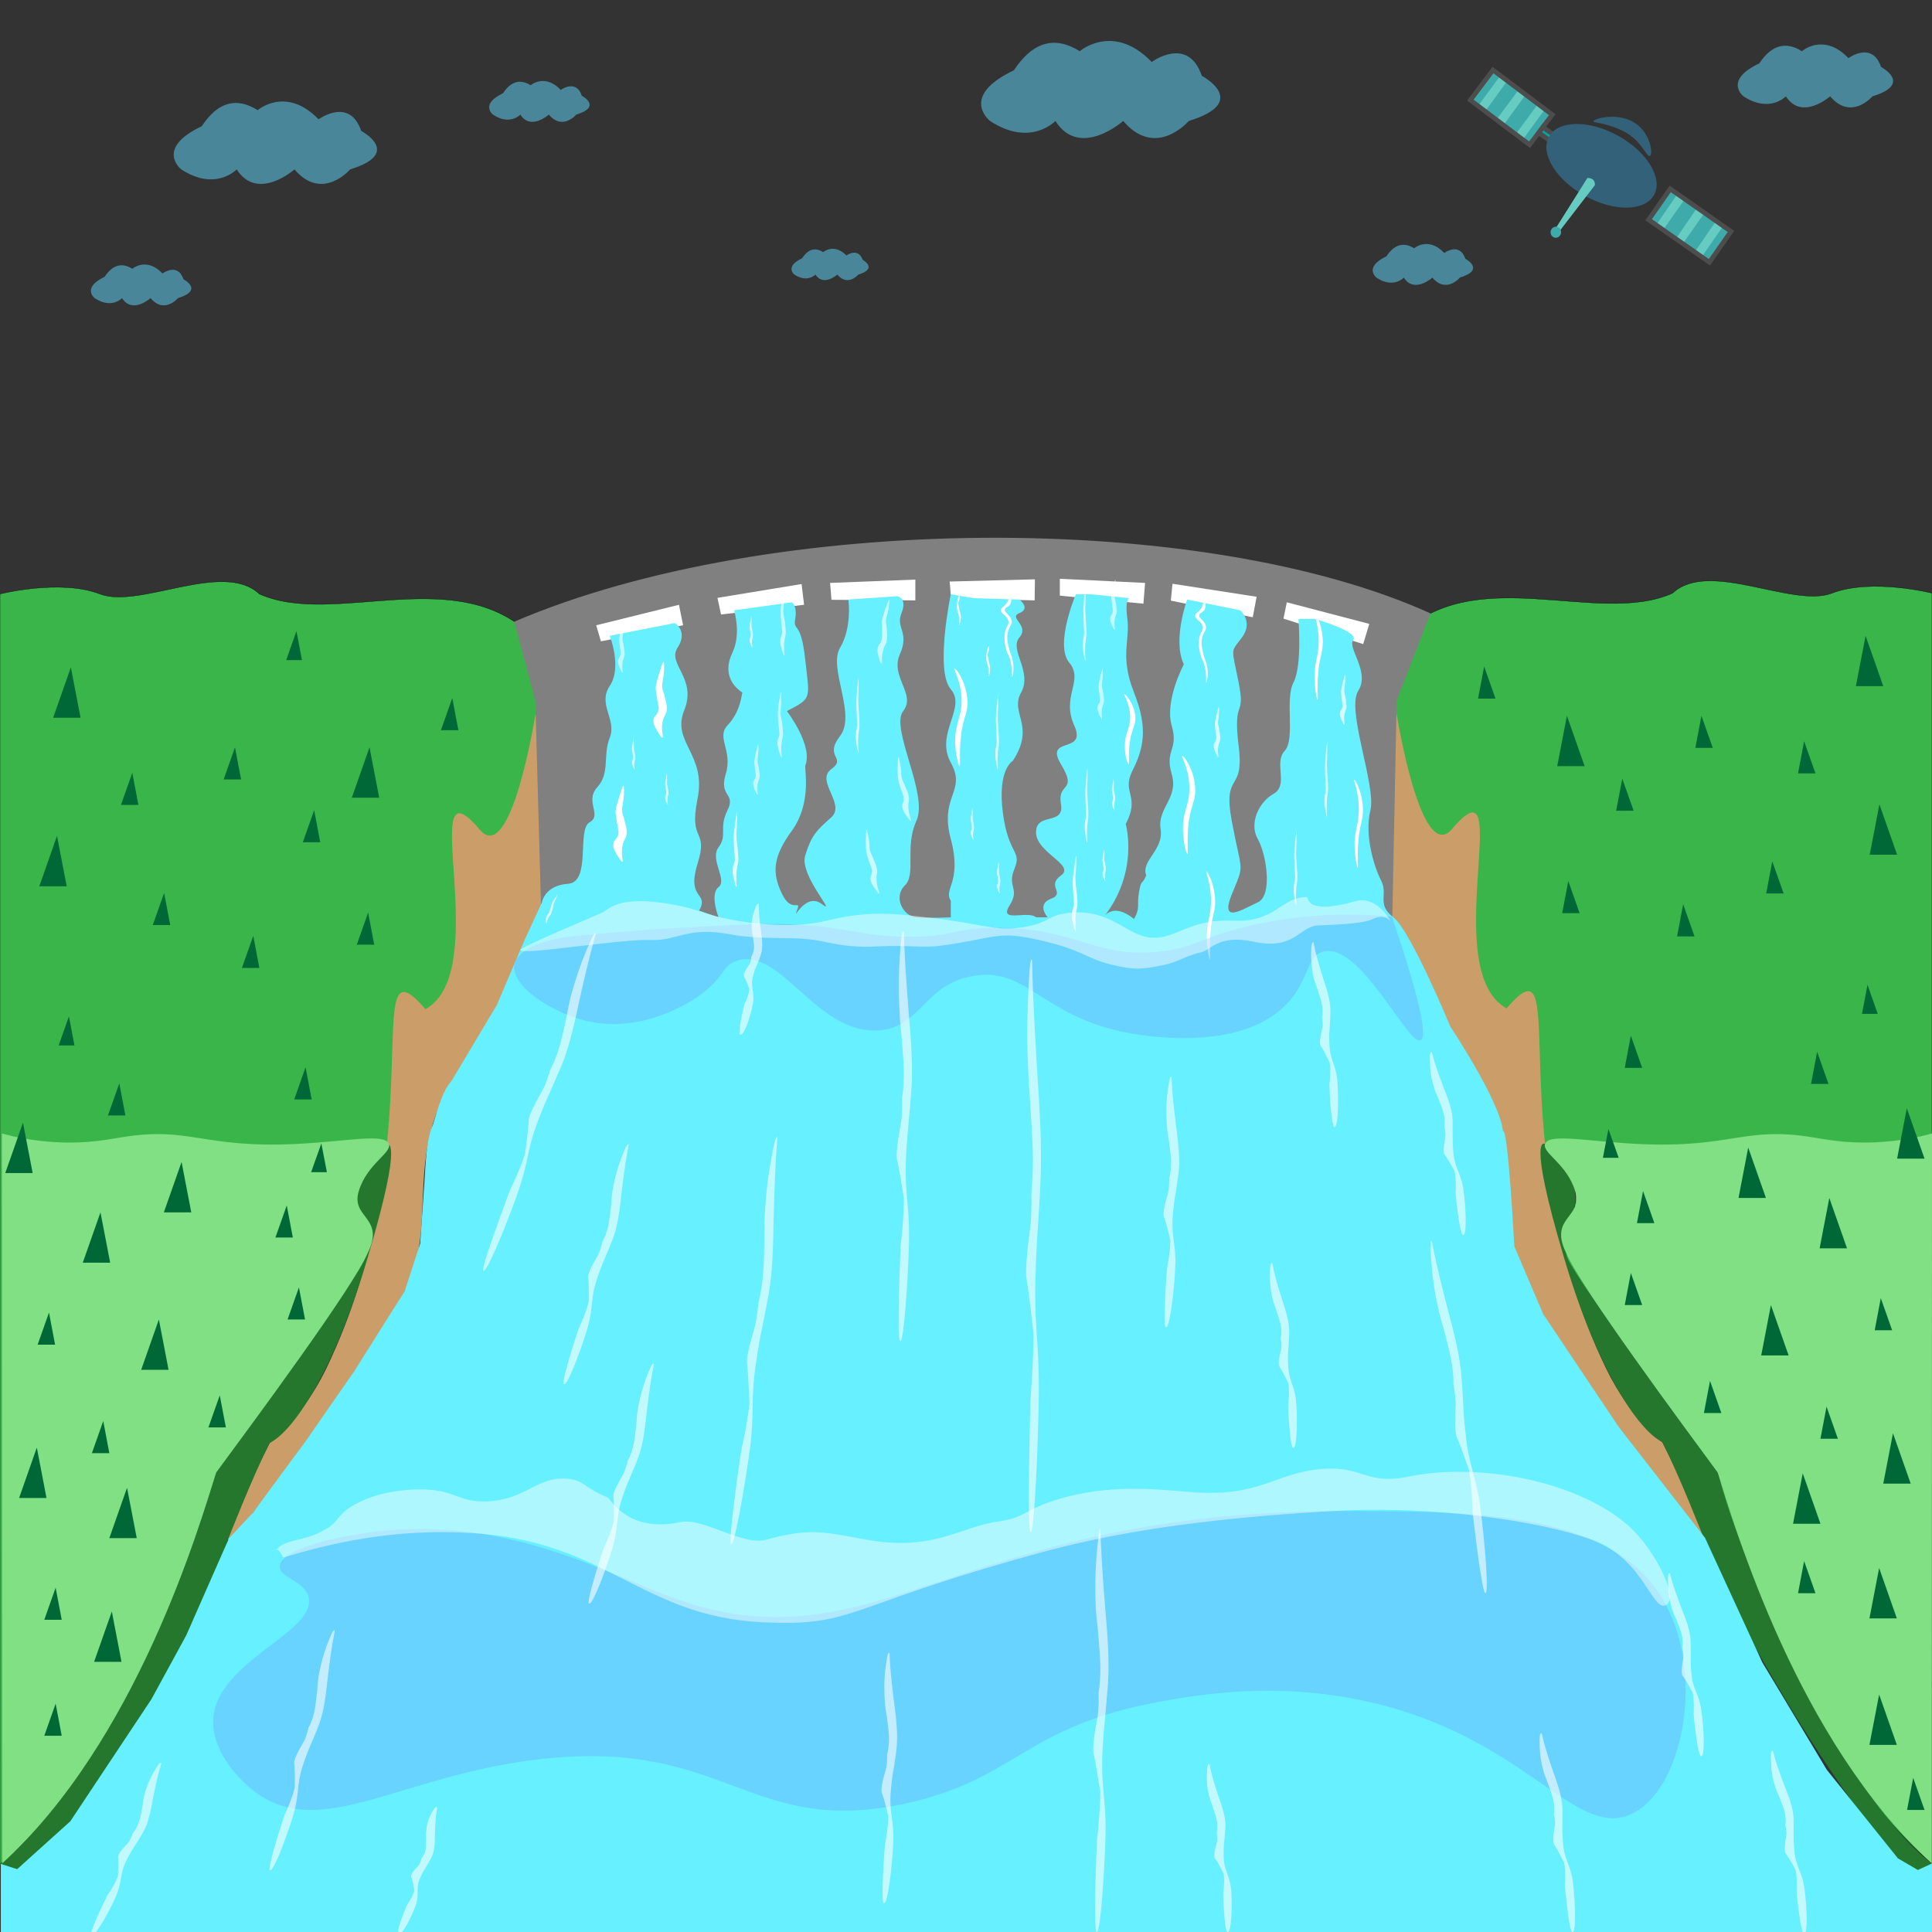 <svg version="1" id="Layer_1" xmlns="http://www.w3.org/2000/svg" viewBox="0 0 6980 6980">
  <rect x="0" y="0" width="6980" height="6980" fill="#333333" stroke="none"/>
  <style>
    .st0{fill:#39b54a;stroke:#000;stroke-miterlimit:10}.st1{fill:#cb9d69}.st2{fill:#25772d}.st4{fill:#fff}.st7,.st8{opacity:.64;fill:#fff}.st8{opacity:.79}.st10,.st9{opacity:.61;fill:#fff}.st10{opacity:.74}.st12{opacity:.47;fill:#69b4ff}.st13,.st14{opacity:.47;fill:#fff}.st14{opacity:.6}.st15{fill:#80e083}.st16{fill:#006837}.st17{fill:#3faaaa}.st18{fill:#66ccc2}.st19,.st20{fill:none;stroke:#4d4d4d;stroke-width:17;stroke-miterlimit:10}.st20{fill:#00a99d}.st21{fill:#34617a}.st22{opacity:.5;fill:#61daff}
  </style>
  <path class="st0" d="M5046 2306c276-286 722-40 997-163 131-123 433 55 576 0s361 0 361 0v4589s-475-366-758-1316c-114-382-675-718-552-1000s-293-248-276-760c-221-206-237-171-216-634 0 0-204-348-132-716z"/>
  <path class="st1" d="M5046 2580s87 548 200 415c237-280-54 510 197 648 246-288-40 474 360 1302 87 180 212 276 202 264 0 0 202 398 140 347s-498-659-624-887-2-470-168-756-155-222-263-504c-144-198-96-275-96-552s52-277 52-277z"/>
  <path class="st2" d="M5582 4133s-67-46 68 409 290 639 355 667c60 116 152 352 152 352 130 390 827 1467 823 1172-316-241-686-1063-773-1412 0 0-506-688-543-773-41-93 132-258-82-415z"/>
  <path class="st0" d="M1934 2309c-276-286-722-40-997-163-131-123-433 55-576 0s-361 0-361 0v4589s475-366 758-1316c113-382 675-718 552-1000s293-248 276-760c221-206 237-171 216-634 0 0 204-348 132-716z"/>
  <path class="st1" d="M1934 2583s-87 548-200 415c-238-280 54 510-197 648-246-288 39 474-360 1302-88 180-212 276-202 264 0 0-202 398-140 347s498-659 624-887 2-470 168-756 155-222 263-504c144-198 96-275 96-552s-52-277-52-277z"/>
  <path class="st2" d="M1397 4136s66-46-69 409-288 639-353 667c-60 116-152 352-152 352C625 6130 125 6926-1 6735c316-241 687-1062 774-1411 0 0 505-688 543-773 41-93-132-258 81-415z"/>
  <path d="M5168 2216c-819-371-2383-367-3310 30l76 285 22 794h3074l16-794 122-315z" fill="gray"/>
  <path class="st4" d="M2154 2259l17 58 297-58-15-74zM2592 2160l13 60 300-35-9-75zM2999 2106l5 61 303 2v-75zM3431 2101l5 61 302 7 1-76zM3829 2091v61l302 29 6-75zM4236 2109l-6 61 296 60 14-74zM4649 2176l-12 59 288 92 22-73z"/>
  <path d="M2203 2297s45 114 0 181 26 121 0 187c-26 65 2 127-45 179s19 101-28 127 7 216-78 222-94 67-94 67l-65 141-98 230-165 276c-29 31-47 93-66 157-23 48-26 134-31 212l-15 217-56 172-181 287-172 248-195 265-87 93-154 350-126 231-293 441-192 173-59-19v246h6980v-249l-54 25-72-42-257-320-233-388-207-450-312-401-273-408-104-244s-23-434-41-416c-9-106-190-378-190-378s-144-348-206-395-18-82-44-132c-26-51-61-165-39-254 22-88-88-363-44-432s-40-154-18-184-138-76-138-76h-60s14 169-18 230 8 204-32 247 16 123-40 155-88 109-57 163 55 204 0 229-139 82-93-31c46-112 36-68 0-258-36-191 46-99 24-276s26-98 0-229-30-107 12-163c42-57-6-98-6-98l-132-27-60-12s-54 147-12 234c0 0-70 131-44 221s-26 87 0 175-52 122-40 199-72 114-52 168c-17 39-17 10-26 60s6 55-18 97c-78-63-110-6-110-6 130-165 80-337 80-337 54-101-16-113 24-192s58-153 6-283-14-190-24-266 8-75 8-75l-140-14h-54s-78 182-24 247-30 121 18 227c48 105-110 37-48 140s-14 63 0 143c14 81-90 28-90 103 0 74 144 118 90 156s18 64-36 84c-54 21-12 67-12 67h-42c-30-26-136 22-96-42s-10-65 18-133-22-48-42-204 36-186 36-186c84-128-12-172 30-247s-44-155-6-199c38-45-42-71 0-88s0-49 0-49l-166-5-82-14s-58 276 0 343-58 160 0 265-42 119 0 276-28 180 0 223v60s-74 4-124 0-84-74-42-115c42-40-2-138 42-234s-96-335-48-396-48-124-12-205-16-94 6-149-15-61-15-61l-177 12s14 101-30 174 60 241 0 319 26 77-32 120 54 126 0 174-72 66-94 138 120 221 60 175-108 70-90 24-18 14-54-61-34-132 36-228 47-215 48-234c30-73-66-198-66-198 92-48 82-42 66-187-16-146-44-97-36-146 8-48-12-60-12-60l-209 29s27 84-6 153-5 117 36 144c-6 30-13 75-54 119s20 91-6 175 38 68 6 132 1 89-32 133 33 118 0 144 0 109 0 109l-70-24c37-69-47-37-6-169s-33-72 0-235c33-162-95-204-48-320s-63-167-24-226c39-60-10-89-10-89l-123 24-112 22z" fill="#67f0ff"/>
  <path d="M2381 2435c-11 35-12 43-12 54l4 30c6 35 8 37 6 46-4 20-16 19-18 36-2 16 8 31 16 44 6 9 12 21 16 20 6-2-7-28 2-62 5-20 13-22 14-40 1-11-1-21-6-40-6-27-8-24-10-36-3-21 4-27 6-62 0-6 2-33-2-34-1 0-3 1-16 44z" fill="#fff"/>
  <path class="st7" d="M3243 2774c0 31 1 38 3 47 0 4 3 11 7 25 10 29 12 30 12 38 1 17-7 17-5 32 2 14 11 26 18 35 5 7 11 16 13 15 3-2-9-23-9-52-1-18 4-20 1-36-1-9-4-17-11-33-8-22-9-19-12-29-6-17-2-23-7-52-1-5-5-29-7-29-1 0-2 1-3 39zM3128 3036c0 31 1 38 3 47 0 4 3 11 7 25 10 29 12 30 12 38 1 17-7 17-5 32 2 14 11 26 18 35 5 7 11 16 13 15 3-2-9-23-9-52-1-18 4-20 1-36-1-9-4-17-11-33-8-22-9-19-12-29-6-17-2-23-7-52-1-5-5-29-7-29-1 0-2 1-3 39zM3198 2201c-9 29-11 36-12 45v26c0 31 1 33-1 40-4 16-12 15-14 30-3 13 2 27 6 38 2 9 5 19 8 18s-2-24 7-53c5-16 10-17 12-33 2-9 1-18 0-34-1-24-3-21-3-32 0-18 5-22 10-52 0-5 4-29 1-29l-14 36zM2814 2539a272 272 0 0 0-2 72l4 39c-1 17-7 16-7 31-1 14 4 27 7 38 3 8 6 18 8 17 2-2-4-25 0-53 2-18 5-19 5-35l-3-34-6-31c-1-18 2-23 2-53 0-5 0-29-2-30l-6 39zM2824 2172a272 272 0 0 0-2 72l4 39c-1 17-7 16-7 31-1 14 4 27 7 38 3 8 6 18 8 17 2-2-4-25 0-53 2-18 5-19 5-35l-3-34-6-31c-1-18 2-23 2-53 0-5 0-29-2-30l-6 39z"/>
  <path class="st8" d="M3097 2489c-3 35-3 43-3 54l1 30 2 46c-1 20-5 19-5 36-1 16 2 31 4 44 2 9 4 21 5 20 1-2-2-28 0-62 2-20 4-22 4-40 0-11 0-21-2-40l-2-36c-1-21 1-27 1-62v-34l-5 44zM3924 2815c-3 35-3 43-3 54l1 30 2 46c-1 20-5 19-5 36-1 16 2 31 4 44 2 9 4 21 5 20 1-2-2-28 0-62 2-20 4-22 4-40 0-11 0-21-2-40l-2-36c-1-21 1-27 1-62v-34l-5 44zM4790 2721c-3 35-3 43-3 54l1 30 2 46c-1 20-5 19-5 36-1 16 2 31 4 44 2 9 4 21 5 20 1-2-2-28 0-62 2-20 4-22 4-40 0-11 0-21-2-40l-2-36c-1-21 1-27 1-62v-34l-5 44zM4679 3042c-3 35-3 43-3 54l1 30 2 46c-1 20-5 19-5 36-1 16 2 31 4 44 2 9 4 21 5 20 1-2-2-28 0-62 2-20 4-22 4-40 0-11 0-21-2-40l-2-36c-1-21 1-27 1-62v-34l-5 44zM3601 2551c-3 35-3 43-3 54l1 30 2 46c-1 20-5 19-5 36-1 16 2 31 4 44 2 9 4 21 5 20 1-2-2-28 0-62 2-20 4-22 4-40 0-11 0-21-2-40l-2-36c-1-21 1-27 1-62v-34l-5 44zM3917 2158c-3 35-3 43-3 54l1 30 2 46c-1 20-5 19-5 36-1 16 2 31 4 44 2 9 4 21 5 20 1-2-2-28 0-62 2-20 4-22 4-40 0-11 0-21-2-40l-2-36c-1-21 1-27 1-62v-34l-5 44zM2656 2975c-5 35-6 43-6 54l2 30 3 46c-2 20-7 19-8 36-1 16 3 31 7 44 2 9 5 21 7 20 2-2-3-28 1-62 2-20 5-22 6-40l-3-40c-3-27-4-24-4-36-2-21 1-27 2-62 0-6 1-33-1-34l-6 44zM3881 3135c-5 35-6 43-6 54l2 30 3 46c-2 20-7 19-8 36-1 16 3 31 7 44 2 9 5 21 7 20 2-2-3-28 1-62 2-20 5-22 6-40l-3-40c-3-27-4-24-4-36-2-21 1-27 2-62 0-6 1-33-1-34l-6 44zM2004 3246c-8 12-9 15-11 20l-3 12-6 18c-3 8-6 6-9 13-3 6-3 13-3 19l1 9c2 0 3-12 10-24 4-7 6-7 9-14l5-17 3-15c2-8 5-10 10-24l5-13-11 16zM2286 2684c-3 14-3 18-3 22l2 13c2 15 3 15 2 19 0 8-4 8-4 15s3 13 5 19l5 8c1-1-3-12-1-26 1-9 3-9 3-17 0-5 0-9-2-17l-3-15v-26l-1-14-3 19zM2406 2812c-3 14-3 18-3 22l2 13c2 15 3 15 2 19 0 8-4 8-4 15s3 13 5 19l5 8c1-1-3-12-1-26 1-9 3-9 3-17 0-5 0-9-2-17l-3-15v-26l-1-14-3 19zM4020 2833c-3 14-3 18-3 22l2 13c2 15 3 15 2 19 0 8-4 8-4 15s3 13 5 19l5 8c1-1-3-12-1-26 1-9 3-9 3-17 0-5 0-9-2-17l-3-15v-26l-1-14-3 19zM3986 3087c-3 14-3 18-3 22l2 13c2 15 3 15 2 19 0 8-4 8-4 15s3 13 5 19l5 8c1-1-3-12-1-26 1-9 3-9 3-17 0-5 0-9-2-17l-3-15v-26l-1-14-3 19zM2711 2243c-3 14-3 18-3 22l2 13c2 15 3 15 2 19 0 8-4 8-4 15s3 13 5 19l5 8c1-1-3-12-1-26 1-9 3-9 3-17 0-5 0-9-2-17l-3-15v-26l-1-14-3 19zM3605 3132c-3 14-3 18-3 22l2 13c2 15 3 15 2 19 0 8-4 8-4 15s3 13 5 19l5 8c1-1-3-12-1-26 1-9 3-9 3-17 0-5 0-9-2-17l-3-15v-26l-1-14-3 19zM3510 2938c-3 14-3 18-3 22l2 13c2 15 3 15 2 19 0 8-4 8-4 15s3 13 5 19l5 8c1-1-3-12-1-26 1-9 3-9 3-17 0-5 0-9-2-17l-3-15v-26l-1-14-3 19z"/>
  <path class="st9" d="M2243 2277c-5 23-6 29-6 36l2 20c3 23 4 25 3 31-2 13-8 12-9 23s4 21 8 30c3 6 6 14 8 13 3-1-4-19 1-41 3-13 6-14 7-27l-3-26-5-24c-1-14 2-18 3-41 0-4 1-23-1-23l-8 29zM2731 2718c-5 23-6 29-6 36l2 20c3 23 4 25 3 31-2 13-8 12-9 23s4 21 8 30c3 6 6 14 8 13 3-1-4-19 1-41 3-13 6-14 7-27l-3-26-5-24c-1-14 2-18 3-41 0-4 1-23-1-23l-8 29zM3975 2445c-5 23-6 29-6 36l2 20c3 23 4 25 3 31-2 13-8 12-9 23s4 21 8 30c3 6 6 14 8 13 3-1-4-19 1-41 3-13 6-14 7-27l-3-26-5-24c-1-14 2-18 3-41 0-4 1-23-1-23l-8 29zM4021 2123c-5 23-6 29-6 36l2 20c3 23 4 25 3 31-2 13-8 12-9 23s4 21 8 30c3 6 6 14 8 13 3-1-4-19 1-41 3-13 6-14 7-27l-3-26-5-24c-1-14 2-18 3-41 0-4 1-23-1-23l-8 29z"/>
  <path class="st10" d="M4395 2582c-5 23-6 29-6 36l2 20c3 23 4 25 3 31-2 13-8 12-9 23s4 21 8 30c3 6 6 14 8 13 3-1-4-19 1-41 3-13 6-14 7-27l-3-26-5-24c-2-14 2-18 3-41 0-4 1-23-1-23l-8 29zM4851 2466c-5 23-6 29-6 36l2 20c3 23 4 25 3 31-2 13-8 12-9 23s4 21 8 30c3 6 6 14 8 13 3-1-4-19 1-41 3-13 6-14 7-27l-3-26-5-24c-2-14 2-18 3-41 0-4 1-23-1-23l-8 29z"/>
  <path d="M2236 2883c-11 35-12 43-12 54l4 30c6 35 8 37 6 46-4 20-16 19-18 36-2 16 8 31 16 44 6 9 12 21 16 20 6-2-7-28 2-62 5-20 13-22 14-40 1-11-1-21-6-40-6-27-8-24-10-36-3-21 4-27 6-62 0-6 2-33-2-34-1 0-3 1-16 44z" fill="#fff"/>
  <path class="st4" d="M3448 2415c-4 3 26 48 26 117 0 63-24 80-23 149 1 48 13 89 16 88 4-1-2-41 4-100 7-77 26-88 24-137-3-69-43-120-47-117zM4271 2731c-4 3 26 48 26 117 0 63-24 80-23 149 1 48 12 89 16 88s-2-41 3-100c8-77 27-88 25-137-3-69-43-120-47-117zM4358 3148c-2 3 17 43 17 105 1 56-15 72-15 134 1 43 9 80 11 79 3-1-2-37 2-90 5-69 18-79 17-123-2-62-29-108-32-105zM4747 2210c-2 3 17 43 17 105 1 56-15 72-15 134 1 43 9 80 11 79 3-1-2-37 2-90 5-69 18-79 17-123-2-62-29-108-32-105zM4892 2817c-2 3 17 43 17 105 1 56-15 72-15 134 1 43 9 80 11 79 3-1-2-37 2-90 5-69 18-79 17-123-2-62-29-108-32-105zM4061 2507c-3 2 22 34 22 84 0 45-20 57-19 107 0 34 10 64 14 63 3-1-2-30 3-72 6-55 22-63 21-98-3-49-38-86-41-84zM3648 2147c3 0 10 22 1 37-7 11-16 9-18 17-4 13 21 21 24 43 2 15-9 17-14 41-5 22 1 42 5 60 4 17 7 16 11 35 5 20 5 33 4 44-1 10-3 22-5 22s3-29-7-64c-5-19-9-17-14-37-3-13-9-35-4-61 5-24 15-26 12-40-4-21-29-26-27-41 1-9 10-8 20-23 12-17 9-33 12-33zM4350 2167c3 0 10 22 1 37-7 11-16 9-18 17-4 13 21 21 24 43 2 15-9 17-14 41-5 22 1 42 5 60 4 17 7 16 11 35 5 20 5 33 4 44-1 10-3 22-5 22s3-29-7-64c-5-19-9-17-14-37-3-13-9-35-4-61 5-24 15-26 12-40-4-21-29-26-27-41 1-9 10-8 20-23 12-17 9-33 12-33zM3573 2333c-1-1-5 9-7 19a96 96 0 0 0-2 35c2 12 4 13 6 23 4 19 0 34 1 35s8-18 6-36l-5-21-4-22c1-8 4-9 5-21v-12zM3467 2147c-1-1-5 9-7 19a96 96 0 0 0-2 35c2 12 4 13 6 23 4 19 0 34 1 35s8-18 6-36l-5-21-4-22c1-8 4-9 5-21v-12z"/>
  <path class="st12" d="M2109 3379c-127 8-236 45-250 104-17 77 135 178 267 207 210 46 391-86 406-97 90-67 76-106 133-123 158-45 281 259 501 253 161-4 170-170 355-198 192-29 240 142 541 204 44 9 408 80 584-99 86-88 73-180 138-193 134-28 302 340 348 321 20-8 17-90-103-446-141-14-339-15-562 45-144 39-153 65-262 79-244 32-310-83-599-84-169-1-163 38-353 32-154-5-180-32-365-43-100-6-187-2-361 7-106 5-249 14-418 31z"/>
  <path class="st13" d="M2182 3294c45-37 110-49 238-28 107 18 112 35 219 56 108 21 193 20 211 20 137-2 157-33 296-40 73-3 127 3 234 16 179 22 215 47 315 32 98-15 87-44 168-52 179-18 219 120 350 84 56-15 118-60 231-56h11c154 8 172-85 266-85 8 0-9 67 176 15 74-21 122 63 126 70 5 12-13-32-67-4-24 12-109 19-191 21-72 2-85 92-237 59-125-27-157 32-187 38-56 12-85 36-135 46-83 17-108 19-191-1-92-22-104-55-271-91-146-32-151-3-348 23-60 8-125-3-219 2-156 9-189-27-308-29-98-1-172-3-229-14-153-30-195 23-283 20-127-4-469 57-477 36-4-10 296-133 302-138z"/>
  <path class="st12" d="M1115 5771c29 125-324 227-344 432-11 113 83 221 152 272 239 177 526-63 1032-120 674-75 751 285 1320 160 399-88 426-279 920-368 143-26 418-72 744 0 572 127 748 498 952 408 192-85 275-519 112-784-187-304-650-311-1136-312-1422-3-1703 582-2440 312-237-87-590-288-1048-240-151 16-365 64-368 128-2 42 90 51 104 112z"/>
  <path class="st13" d="M1023 5627c162-48 392-107 688-88 484 31 605 301 1044 322 323 15 290-49 912-226 215-61 503-139 1148-176 370-21 753 37 937 104 187 68 216 261 267 236 46-23-31-181-116-268-166-168-537-253-816-196-152 31-162-39-308-28-178 13-220 105-484 83-137-12-292-25-460 23-131 37-128 70-228 84-136 17-234 113-492 63-150-29-203-37-348 3-83 23-227-81-308-64-193 41-253-85-264-89-88-37-83-60-140-67-113-13-151 74-292 81-110 6-116-45-252-43-24 0-154 3-248 66-51 35-37 51-92 81-76 43-136 31-168 67-16 17-6-22 20 32z"/>
  <path class="st14" d="M2151 3371c-6-2-24 43-41 84-11 28-30 78-49 150-11 45-6 36-28 131-8 34-20 82-46 131 0 1-13 48-28 74-31 54-48 89-49 107-1 35-7 70-13 119-1 8-23 68-57 139 0 2-104 276-94 285 12 11 91-184 125-283 38-108 33-154 71-254 31-81 34-81 74-175 17-39 37-81 67-218 60-276 74-289 68-290zM2361 4926c-6-1-18 31-29 60-7 20-19 55-28 107-5 32-1 25-10 93-3 24-8 59-27 93 0 1-7 34-18 52-23 39-34 63-33 76 3 25 2 50 2 85 0 6-12 49-36 99-1 1-65 196-54 202 13 8 64-130 85-201 22-76 11-109 35-180 19-57 22-57 49-124 11-28 25-58 36-155 22-196 33-205 28-207zM2270 4134c-6-1-18 31-29 60-7 20-19 55-28 107-5 32-1 25-10 93-3 24-8 59-27 93 0 1-7 34-18 52-23 39-34 63-33 76 3 25 2 50 2 85 0 6-12 49-36 99-1 1-65 196-54 202 13 8 64-130 85-201 22-76 11-109 35-180 19-57 22-57 49-124 11-28 25-58 36-155 22-196 33-205 28-207zM1208 5890c-6-1-18 31-29 60-7 20-19 55-28 107-5 32-1 25-10 93-3 24-8 59-27 93 0 1-7 34-18 52-23 39-34 63-33 76 3 25 2 50 2 85 0 6-12 49-36 99-1 1-65 196-54 202 13 8 64-130 85-201 22-76 11-109 35-180 19-57 22-57 49-124 11-28 25-58 36-155 22-196 33-205 28-207zM1578 6529c-7-2-15 15-23 30-5 10-13 29-15 57-2 17 1 14-1 50 0 14-2 32-17 49 0 1-3 18-12 27-18 19-27 32-24 39 5 14 7 28 11 48 1 3-7 25-25 51-1 0-44 102-32 107 14 5 49-67 62-103 14-41-1-60 15-97 13-30 16-29 35-64 8-14 19-29 19-82 2-107 12-111 7-112zM2740 3265c-7-1-12 17-17 33-4 11-9 30-7 58 1 17 3 14 7 50 2 13 3 32-9 51 0 1 0 18-8 29-15 21-21 35-18 42 8 13 12 26 19 45 1 3-3 26-17 54-1 1-27 108-15 111 15 3 38-73 45-111 8-42-10-59 0-98 8-32 11-32 25-69 5-15 13-32 6-84-15-106-6-111-11-111zM5171 3801c-7 1-5 27-4 50 0 16 3 44 15 81 7 23 8 18 26 66 6 17 15 42 10 72 0 0 7 25 3 41-6 34-7 55-1 62 12 16 21 33 34 56 3 4 7 37 5 79-1 1 14 154 27 154 15 1 9-110 1-164-8-59-31-77-36-133-4-45-2-46-3-100 0-23 2-48-25-117-54-138-47-149-52-147zM6031 5684c-7 1-5 27-4 50 0 16 3 44 15 81 7 23 8 18 26 66 6 17 15 42 10 72 0 0 7 25 3 41-6 34-7 55-1 62 12 16 21 33 34 56 3 4 7 37 5 79-1 1 14 154 27 154 15 0 9-110 1-164-8-60-31-77-36-133-4-45-2-46-3-100 0-23 2-48-25-117-54-138-47-149-52-147zM6403 6325c-7 1-5 27-4 50 0 16 3 44 15 81 7 23 8 18 26 66 6 17 15 42 10 72 0 0 7 25 3 41-6 34-7 55-1 62 12 16 21 33 34 56 3 4 7 37 5 79-1 1 14 154 27 154 15 0 9-110 1-164-8-60-31-77-36-133-4-45-2-46-3-100 0-23 2-48-25-117-54-138-47-149-52-147zM4744 3404c-7 2-7 27-7 50 0 16 1 44 10 82 7 24 7 18 22 67 6 18 13 43 7 73 0 0 5 25 1 41-8 34-11 54-5 62 11 17 19 34 31 58 2 4 5 37 0 79-1 1 6 155 18 156 15 1 15-110 11-165-5-59-27-78-29-134-2-46 1-47 3-101 1-23 4-47-19-117-46-141-38-152-43-151zM4595 4563c-7 2-7 27-7 50 0 16 1 44 10 82 7 24 7 18 22 67 6 18 13 43 7 73 0 0 5 25 1 41-8 34-11 54-5 62 11 17 19 34 31 58 2 4 5 37 0 79-1 1 6 155 18 156 15 1 15-110 11-165-5-59-27-78-29-134-2-46 1-47 3-101 1-22 4-47-19-117-46-141-38-152-43-151zM581 6369c-6-2-18 21-30 41-7 14-20 39-30 77-5 24-2 19-12 69-4 18-10 44-29 67 0 0-8 24-19 37-24 25-36 42-34 52 2 20 0 39-1 65 0 5-13 35-38 70 0 1-69 139-58 145 13 8 66-89 88-139 24-55 14-82 39-132 20-40 23-40 51-86 12-20 26-40 40-112 27-147 39-152 33-154zM4368 6373c-7 2-7 25-8 46 0 15 0 40 10 75 5 21 6 16 20 60 5 16 12 39 6 66 0 1 4 23 0 38-9 31-11 49-6 57 11 14 18 30 30 52 2 3 5 33-1 72 0 0 4 141 16 141 15 1 17-100 13-150-4-54-26-71-27-122-1-41 2-42 5-92 2-20 5-43-17-106-44-128-36-138-41-137zM3727 3467c-7 1-10 79-13 149-2 49-5 135 1 255 3 74 4 58 13 214 3 57 7 136-2 224 0 1 2 79-4 127-13 97-18 159-13 186 9 55 15 112 24 190 2 13 0 116-10 241 0 3-13 474 0 483 14 10 28-327 30-496 2-183-17-251-12-423 4-139 7-140 16-304 3-68 9-143-5-367-29-452-20-479-25-479zM3263 3365c-6 0-10 56-13 106-2 35-5 97 0 183 2 53 4 41 12 153 3 40 7 97-3 160 0 1 2 56-4 91-13 70-18 113-14 133 9 39 15 80 24 136 1 9 0 83-11 173 0 1-15 339-2 345 14 7 29-234 32-355 3-131-16-179-11-302 5-100 8-101 17-218 4-49 10-102-3-263-27-323-18-343-24-342zM3973 5522a1451 1451 0 0 0-14 285c3 52 5 40 13 150 3 40 7 96-3 158 0 1 2 56-4 90-13 69-18 112-14 131 9 39 14 79 24 134 1 9-1 81-11 170-1 2-15 334-2 340 14 7 29-230 32-349 3-130-17-177-11-298 5-98 8-99 17-215 4-48 10-101-3-259-27-319-18-338-24-337zM2807 4108c-7 0-16 55-25 105-6 34-15 95-19 181-3 53 0 42-3 154-2 41-4 97-20 159 0 1-5 56-14 90-20 68-30 111-27 131 5 40 5 81 9 138 0 8-9 82-29 170-1 2-50 336-38 343 13 9 53-230 69-349 16-131 2-181 21-302 14-99 17-99 39-215 9-48 21-101 24-262 7-324 18-342 13-343zM4231 3890c-6 0-10 35-14 65-2 21-5 59-1 112 2 32 4 25 12 93 3 25 6 60-4 98 0 1 1 35-5 56-13 43-18 70-14 82 9 24 14 48 23 83 1 5-1 50-12 105 0 1-16 208-4 211 15 5 31-143 34-217 4-80-15-110-9-185 5-61 8-61 18-133 4-30 10-63-2-161-26-197-17-209-22-209zM3212 5971c-6 0-10 35-14 65-2 21-5 59-1 112 2 32 4 25 12 93 3 25 6 60-4 98 0 1 1 35-5 56-13 43-18 70-14 82 9 24 14 48 23 83 1 5-1 50-12 105 0 1-16 208-4 211 15 5 31-143 34-217 4-80-15-110-9-185 5-61 8-61 18-133 4-30 10-63-2-161-26-197-17-209-22-209zM5568 6262c-7 1-6 29-5 54 1 17 3 48 15 88 8 25 8 19 26 72 6 19 15 46 10 78 0 1 7 27 3 45-6 36-7 58-1 67 12 17 20 36 34 61 2 4 7 40 4 86 0 1 14 167 27 167 15 1 9-119 2-178-8-64-32-83-36-144-4-49-2-50-2-108-1-25 1-52-26-127-53-151-46-162-51-161zM5171 4484c-6 2-2 50 2 94 2 30 8 83 25 156 10 45 10 35 34 130 8 34 20 82 19 137 0 1 9 48 8 79-3 62-2 101 6 117 14 32 25 66 42 113 2 7 11 70 13 149 0 2 33 293 46 297 15 3-4-206-18-310-15-113-41-151-52-258-10-86-7-87-14-189-3-43-5-89-40-225-72-273-66-291-71-290z"/>
  <path class="st15" d="M6979 6732c-486-443-711-1215-773-1412-125-170-493-665-548-794-63-129 62-125 33-222-30-100-120-138-109-171 14-40 151-9 337 0 339 16 381-65 630-24 44 7 120 23 226 18 88-4 159-19 205-32l-1 2637zM8 6732c486-443 711-1215 773-1412 125-170 493-665 548-794 63-129-62-125-33-222 30-100 120-138 109-171-14-40-151-9-337 0-339 16-381-65-630-24-44 7-120 23-226 18-88-4-159-19-205-32l1 2637z"/>
  <path class="st16" d="M6363 4897l35-182 64 182zM6705 2479l35-182 64 182zM6281 4328l35-182 64 182zM6755 3088l35-182 64 182zM5626 2768l35-182 64 182zM5914 4419l22-116 41 116zM6125 2702l22-116 41 116zM6381 3228l22-116 41 116zM6059 3383l22-116 41 116zM5644 3299l22-116 41 116zM5839 2929l22-116 41 116zM5870 4715l22-116 41 116zM6773 4806l22-116 41 116zM5870 3858l22-116 41 116zM6496 5756l22-116 41 116zM6890 6539l22-116 41 116zM6156 5105l22-116 41 116zM5340 2524l22-116 41 116zM6543 3916l22-116 41 116zM6577 5198l22-116 41 116zM6496 2794l22-116 41 116zM6574 4510l35-182 64 182zM6754 5847l35-182 64 182zM6804 5360l35-182 64 182zM6478 5505l35-182 64 182zM6754 6304l35-182 64 182zM5791 4183l20-104 37 104zM6727 3663l20-105 37 105zM291 2593l-35-182-64 182zM241 3202l-35-182-64 182zM1370 2882l-35-182-64 182zM871 2816l-22-116-41 116zM615 3342l-22-116-41 116zM937 3497l-22-116-41 116zM1352 3413l-22-116-41 116zM1157 3043l-22-116-41 116zM1126 3972l-22-116-41 116zM1656 2638l-22-116-41 116zM453 4030l-22-116-41 116zM500 2908l-22-116-41 116zM269 3777l-20-105-37 105zM1091 2385l-20-105-37 105zM6854 4186l35-182 64 182zM609 4949l-35-182-64 182zM691 4380l-35-182-64 182zM1058 4471l-22-116-41 116zM1102 4767l-22-116-41 116zM199 4858l-22-116-41 116zM816 5157l-22-116-41 116zM223 6271l-22-116-41 116zM395 5250l-22-116-41 116zM223 5852l-22-116-41 116zM398 4562l-35-182-64 182zM168 5412l-35-182-64 182zM494 5557l-35-182-64 182zM439 6004l-35-182-64 182zM1181 4235l-20-104-37 104zM118 4238l-35-182-64 182z"/>
  <path transform="rotate(-145 6106 814)" class="st17" d="M5971 746h268v136h-268z"/>
  <path class="st18" d="M6148 928l-25-18 77-112 26 18zM6080 880l-25-18 77-112 26 19zM6009 830l-25-18 77-112 26 19z"/>
  <path transform="rotate(-145 6105 815)" class="st19" d="M5971 747h268v136h-268z"/>
  <path transform="scale(-1) rotate(33 2401 -19965)" class="st20" d="M5942 706h60v25h-60z"/>
  <path transform="rotate(37 5460 389)" class="st17" d="M5326 321h268v136h-268z"/>
  <path class="st18" d="M5420 274l25 19-80 110-26-19zM5487 324l25 18-80 110-26-19zM5557 375l25 19-80 110-26-19z"/>
  <path transform="rotate(37 5460 388)" class="st19" d="M5326 320h268v136h-268z"/>
  <path transform="rotate(35 5592 488)" class="st20" d="M5561 475h60v25h-60z"/>
  <ellipse transform="rotate(-61 5786 599)" class="st21" cx="5786" cy="599" rx="124" ry="217"/>
  <path class="st21" d="M5761 441c-25-5 72-41 142 1 71 43 72 143 50 118-31-38-48-92-192-119z"/>
  <path class="st18" d="M5762 669l-133 173-13-10 119-189c31 0 27 26 27 26z"/>
  <ellipse transform="rotate(-83 5621 839)" class="st17" cx="5621" cy="839" rx="20" ry="19"/>
  <path class="st22" d="M729 456c-171 81-74 156-74 156 124 81 200 0 200 0 76 118 209 0 209 0 100 118 201 0 201 0 192-59 40-139 40-139-42-124-154-42-154-42-118-122-220-33-220-33-75-47-143-32-202 58zM6356 229c-131 62-57 119-57 119 95 62 153 0 153 0 58 90 160 0 160 0 76 90 153 0 153 0 147-45 31-106 31-106-32-95-118-32-118-32-90-94-168-25-168-25-57-36-109-24-154 44zM5009 926c-84 40-36 77-36 77 61 41 99 0 99 0 37 59 103 0 103 0 50 59 99 0 99 0 95-29 20-68 20-68-21-62-76-21-76-21-58-61-109-17-109-17-37-23-71-15-100 29zM2898 933c-65 31-28 59-28 59 47 31 76 0 76 0 29 45 79 0 79 0 38 45 76 0 76 0 73-22 16-53 16-53-17-47-59-16-59-16-45-46-84-12-84-12-28-18-54-12-76 22zM378 1000c-84 40-36 77-36 77 61 41 99 0 99 0 37 59 103 0 103 0 49 59 99 0 99 0 95-29 20-68 20-68-21-62-76-21-76-21-58-61-109-17-109-17-37-23-71-15-100 29zM1817 337c-84 40-36 77-36 77 61 41 99 0 99 0 37 59 103 0 103 0 49 59 99 0 99 0 95-29 20-68 20-68-21-62-76-21-76-21-58-61-109-17-109-17-37-23-71-15-100 29zM3663 254c-200 95-86 183-86 183 146 96 236 0 236 0 88 139 245 0 245 0 118 139 237 0 237 0 225-69 47-163 47-163-50-147-181-50-181-50-139-144-260-39-260-39-88-55-168-37-238 69z"/>
</svg>
